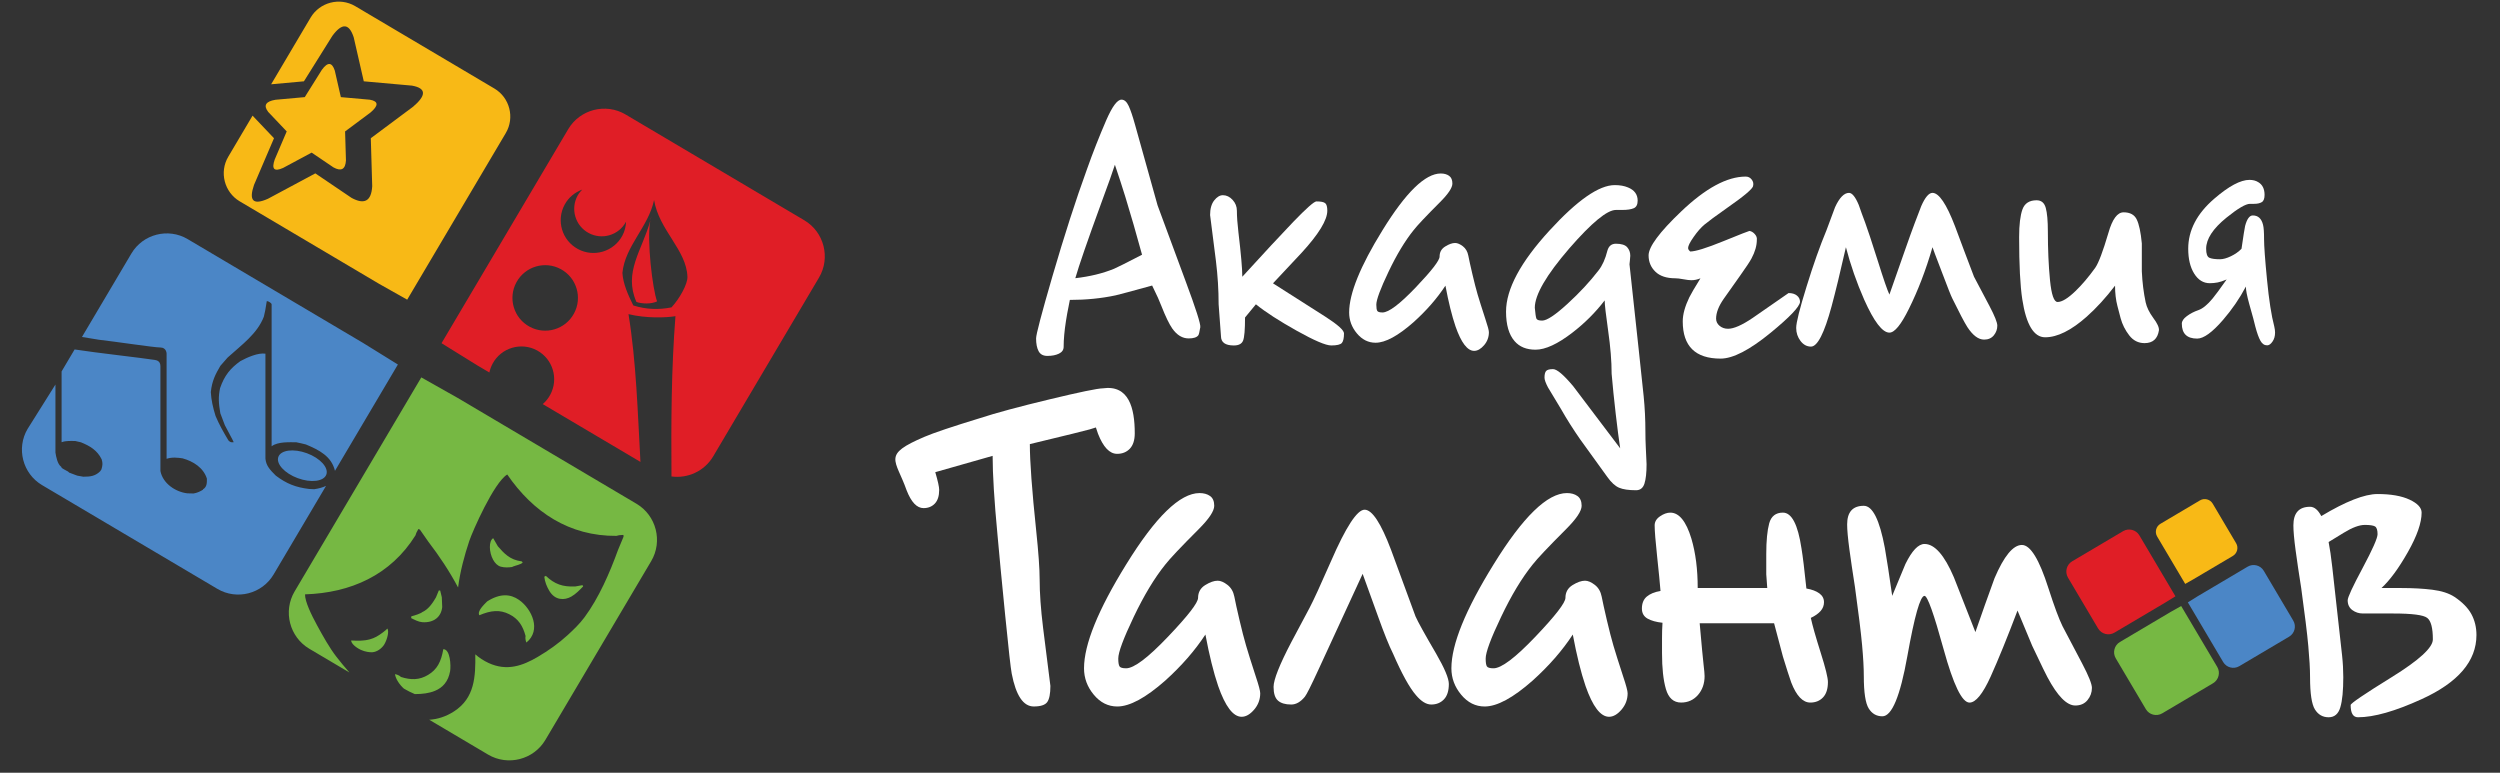 <?xml version="1.0" encoding="utf-8"?>
<!-- Generator: Adobe Illustrator 16.0.0, SVG Export Plug-In . SVG Version: 6.00 Build 0)  -->
<!DOCTYPE svg PUBLIC "-//W3C//DTD SVG 1.1//EN" "http://www.w3.org/Graphics/SVG/1.1/DTD/svg11.dtd">
<svg version="1.1" id="Слой_1" xmlns="http://www.w3.org/2000/svg" xmlns:xlink="http://www.w3.org/1999/xlink" x="0px" y="0px"
	 width="275px" height="85px" viewBox="0 0 275 85" enable-background="new 0 0 275 85" xml:space="preserve">
<rect x="0" y="0" width="275" height="85" fill="#333333" stroke="none"/>
<g>
	<g>
		<path fill-rule="evenodd" clip-rule="evenodd" fill="#76B843" d="M243.897,73.361l-3.968-6.699l-1.143,0.643l-5.594,3.314
			c-0.619,0.365-0.829,1.173-0.46,1.793l3.312,5.596c0.365,0.622,1.175,0.829,1.799,0.461l5.594-3.312
			C244.056,74.788,244.265,73.981,243.897,73.361L243.897,73.361z"/>
		<path fill-rule="evenodd" clip-rule="evenodd" fill="#E01E26" d="M235.332,58.891l3.967,6.702l-1.117,0.688l-5.597,3.313
			c-0.621,0.365-1.424,0.16-1.793-0.461l-3.315-5.594c-0.364-0.621-0.158-1.43,0.462-1.796l5.601-3.313
			C234.157,58.063,234.963,58.271,235.332,58.891L235.332,58.891z"/>
		<path fill-rule="evenodd" clip-rule="evenodd" fill="#F8B916" d="M237.285,59.014l3.088,5.216l0.886-0.503l4.358-2.576
			c0.479-0.287,0.644-0.916,0.356-1.397l-2.577-4.355c-0.285-0.483-0.918-0.645-1.397-0.358l-4.355,2.578
			C237.162,57.902,237,58.531,237.285,59.014L237.285,59.014z"/>
		<path fill-rule="evenodd" clip-rule="evenodd" fill="#4B86C6" d="M244.553,72.831l-3.889-6.571l1.093-0.68l5.489-3.249
			c0.606-0.36,1.402-0.157,1.765,0.452l3.249,5.488c0.358,0.609,0.154,1.402-0.454,1.762l-5.488,3.248
			C245.706,73.643,244.914,73.438,244.553,72.831L244.553,72.831z"/>
	</g>
	<g>
		<path fill-rule="evenodd" clip-rule="evenodd" fill="#FFFFFF" d="M132.033,35.993c-0.087,0.513-0.157,0.81-0.216,0.886
			c-0.169,0.232-0.525,0.347-1.067,0.347c-0.683,0-1.281-0.36-1.793-1.08c-0.341-0.488-0.739-1.308-1.195-2.465
			c-0.171-0.434-0.3-0.744-0.385-0.924c-0.398-0.822-0.613-1.271-0.641-1.349c-2.334,0.643-3.671,1.001-4.013,1.078
			c-1.566,0.335-3.245,0.503-5.039,0.503c-0.255,1.281-0.398,2.052-0.427,2.31c-0.169,1.079-0.256,2.029-0.256,2.849
			c0,0.334-0.171,0.584-0.513,0.751c-0.341,0.167-0.768,0.25-1.28,0.25c-0.456,0-0.777-0.173-0.962-0.521
			c-0.184-0.346-0.276-0.814-0.276-1.404c0-0.437,0.598-2.709,1.792-6.817c1.311-4.493,2.578-8.423,3.802-11.783
			c0.625-1.772,1.337-3.583,2.136-5.431c0.654-1.491,1.208-2.234,1.665-2.234c0.312,0,0.575,0.229,0.79,0.693
			c0.214,0.462,0.446,1.153,0.703,2.078c0.827,2.953,1.651,5.906,2.476,8.859c1.027,2.771,2.051,5.545,3.076,8.319
			C131.548,33.964,132.088,35.658,132.033,35.993L132.033,35.993z M125.625,28.02c-0.624-2.285-1.235-4.403-1.834-6.354
			c-0.342-1.104-0.725-2.284-1.153-3.543c-0.199,0.642-0.712,2.08-1.536,4.315c-1.481,4.054-2.42,6.777-2.818,8.164
			c1.594-0.181,3.016-0.527,4.269-1.04C122.866,29.431,123.891,28.918,125.625,28.02L125.625,28.02z"/>
		<path fill-rule="evenodd" clip-rule="evenodd" fill="#FFFFFF" d="M146.004,23.181c0,1.024-0.938,2.563-2.815,4.612
			c-1.054,1.139-2.108,2.263-3.159,3.373c2.558,1.622,4.504,2.86,5.827,3.713c1.32,0.856,1.982,1.455,1.982,1.795
			c0,0.513-0.076,0.862-0.231,1.047c-0.156,0.186-0.549,0.279-1.176,0.279c-0.599,0-1.864-0.542-3.801-1.624
			c-1.935-1.084-3.43-2.049-4.482-2.903l-1.195,1.451c0,1.337-0.071,2.186-0.215,2.542c-0.141,0.356-0.483,0.535-1.023,0.535
			c-0.939,0-1.409-0.344-1.409-1.026l-0.258-3.501c0-1.568-0.1-3.154-0.296-4.762c-0.2-1.608-0.415-3.293-0.643-5.06
			c0-0.683,0.148-1.218,0.448-1.603c0.3-0.383,0.62-0.577,0.962-0.577c0.396,0,0.754,0.173,1.066,0.514
			c0.313,0.342,0.471,0.74,0.471,1.196c0,0.626,0.056,1.424,0.171,2.392c0.285,2.391,0.425,4.013,0.425,4.868
			c2.391-2.619,4.254-4.627,5.592-6.021c1.455-1.51,2.31-2.265,2.563-2.265c0.484,0,0.804,0.063,0.962,0.193
			C145.928,22.475,146.004,22.754,146.004,23.181L146.004,23.181z"/>
		<path fill-rule="evenodd" clip-rule="evenodd" fill="#FFFFFF" d="M163.779,36.545c0,0.54-0.177,1.019-0.531,1.431
			c-0.358,0.412-0.724,0.62-1.091,0.62c-0.742,0-1.424-0.897-2.05-2.69c-0.396-1.168-0.769-2.662-1.109-4.484
			c-0.914,1.396-2.078,2.732-3.502,4.014c-1.711,1.508-3.101,2.264-4.184,2.264c-0.799,0-1.482-0.343-2.052-1.025
			c-0.571-0.683-0.854-1.452-0.854-2.305c0-2.077,1.226-5.096,3.673-9.051c2.561-4.158,4.697-6.236,6.405-6.236
			c0.372,0,0.678,0.087,0.916,0.256c0.244,0.171,0.363,0.457,0.363,0.854c0,0.456-0.454,1.139-1.367,2.05
			c-1.536,1.537-2.502,2.562-2.9,3.076c-0.938,1.165-1.86,2.689-2.755,4.567c-0.896,1.879-1.346,3.09-1.346,3.628
			c0,0.342,0.036,0.571,0.107,0.685c0.067,0.113,0.262,0.171,0.576,0.171c0.679,0,1.898-0.919,3.651-2.754
			c1.752-1.838,2.626-2.967,2.626-3.394c0-0.485,0.202-0.854,0.62-1.11c0.409-0.256,0.771-0.385,1.088-0.385
			c0.255,0,0.54,0.122,0.854,0.362c0.314,0.243,0.511,0.584,0.597,1.026c0.083,0.442,0.236,1.119,0.447,2.029
			c0.213,0.91,0.407,1.659,0.576,2.242c0.173,0.583,0.456,1.485,0.856,2.711C163.65,35.864,163.779,36.347,163.779,36.545
			L163.779,36.545z"/>
		<path fill-rule="evenodd" clip-rule="evenodd" fill="#FFFFFF" d="M180.142,22.069c0,0.428-0.139,0.706-0.424,0.833
			c-0.288,0.129-0.713,0.192-1.282,0.192h-0.686c-0.967,0-2.673,1.409-5.124,4.227c-2.533,2.934-3.797,5.11-3.797,6.533
			c0.055,0.627,0.114,1.018,0.169,1.175c0.055,0.157,0.27,0.236,0.642,0.236c0.513,0,1.438-0.612,2.777-1.838
			c1.336-1.223,2.475-2.447,3.414-3.67c0.428-0.541,0.755-1.268,0.982-2.179c0.142-0.513,0.458-0.769,0.937-0.769
			c0.602,0,1.013,0.129,1.24,0.385s0.342,0.569,0.342,0.939c0,0.113-0.015,0.284-0.042,0.513c-0.028,0.227-0.045,0.369-0.045,0.428
			l1.025,9.479c0.229,2.078,0.407,3.757,0.535,5.039c0.127,1.281,0.19,2.562,0.19,3.842c0,0.598,0.015,1.203,0.045,1.815
			c0.031,0.612,0.059,1.218,0.084,1.815c0,0.939-0.078,1.65-0.234,2.136c-0.155,0.482-0.462,0.726-0.92,0.726
			c-0.825,0-1.447-0.093-1.877-0.279c-0.426-0.183-0.854-0.576-1.28-1.174c-0.996-1.395-1.992-2.775-2.991-4.143
			c-0.736-1.055-1.451-2.177-2.133-3.372c-0.482-0.796-0.951-1.581-1.413-2.349c-0.254-0.484-0.38-0.84-0.38-1.067
			c0-0.37,0.065-0.62,0.192-0.747c0.128-0.129,0.375-0.192,0.746-0.192c0.429,0,1.169,0.627,2.219,1.88
			c0.112,0.141,1.838,2.418,5.168,6.831c-0.143-0.94-0.306-2.207-0.492-3.802c-0.187-1.593-0.332-3.06-0.448-4.397
			c0-1.367-0.126-2.946-0.384-4.739c-0.255-1.794-0.381-2.903-0.381-3.332c-1.001,1.31-2.182,2.493-3.549,3.545
			c-1.619,1.25-2.974,1.877-4.054,1.877c-0.998,0-1.764-0.311-2.306-0.939c-0.622-0.711-0.941-1.793-0.941-3.246
			c0-2.478,1.595-5.45,4.782-8.925c3.048-3.328,5.44-4.995,7.175-4.995c0.571,0,1.052,0.085,1.455,0.256
			C179.783,20.903,180.142,21.388,180.142,22.069L180.142,22.069z"/>
		<path fill-rule="evenodd" clip-rule="evenodd" fill="#FFFFFF" d="M198.003,33.216c-0.06,0.541-1.13,1.662-3.214,3.373
			c-2.324,1.907-4.163,2.858-5.523,2.858c-2.776,0-4.164-1.365-4.164-4.095c0-0.771,0.244-1.653,0.725-2.649
			c0.184-0.372,0.589-1.068,1.224-2.091c-0.335,0.143-0.67,0.211-0.997,0.211c-0.211,0-0.509-0.035-0.882-0.106
			c-0.378-0.071-0.671-0.105-0.882-0.105c-0.969,0-1.702-0.244-2.198-0.727c-0.499-0.485-0.747-1.08-0.747-1.793
			c0-0.941,1.19-2.548,3.578-4.826c2.686-2.562,5.05-3.842,7.104-3.842c0.274,0,0.487,0.106,0.655,0.32
			c0.169,0.213,0.222,0.448,0.159,0.704c-0.027,0.314-1.013,1.139-2.938,2.478c-1.209,0.853-2.009,1.443-2.4,1.77
			c-0.395,0.328-0.795,0.784-1.201,1.368c-0.411,0.583-0.611,0.987-0.611,1.218c0,0.085,0.029,0.162,0.089,0.233
			c0.063,0.071,0.105,0.124,0.137,0.15c0.574,0,1.789-0.375,3.645-1.131c1.857-0.754,2.814-1.132,2.874-1.132
			c0.215,0.03,0.407,0.143,0.587,0.343c0.183,0.199,0.261,0.412,0.229,0.639c0,0.627-0.194,1.311-0.588,2.049
			c-0.181,0.342-0.598,0.968-1.245,1.88c-0.65,0.912-1.255,1.764-1.813,2.563c-0.556,0.797-0.836,1.522-0.836,2.176
			c0,0.315,0.133,0.579,0.386,0.791c0.257,0.212,0.565,0.321,0.929,0.321c0.632,0,1.539-0.398,2.717-1.197
			c1.295-0.91,2.608-1.821,3.938-2.731c0.391,0,0.7,0.092,0.924,0.277C197.891,32.695,198.003,32.931,198.003,33.216L198.003,33.216
			z"/>
		<path fill-rule="evenodd" clip-rule="evenodd" fill="#FFFFFF" d="M219.704,35.819c0,0.399-0.127,0.754-0.383,1.068
			c-0.257,0.312-0.611,0.469-1.068,0.469c-0.627,0-1.235-0.455-1.836-1.366c-0.341-0.54-0.896-1.594-1.662-3.161
			c-0.146-0.282-0.5-1.182-1.069-2.688c-0.743-1.937-1.112-2.918-1.112-2.947c-0.733,2.534-1.608,4.796-2.601,6.79
			c-0.857,1.736-1.567,2.605-2.137,2.605c-0.77,0-1.696-1.21-2.777-3.63c-0.827-1.879-1.494-3.798-2.008-5.764
			c-0.625,2.761-1.152,4.925-1.574,6.49c-0.8,2.962-1.555,4.441-2.268,4.441c-0.452,0-0.838-0.207-1.153-0.621
			c-0.311-0.412-0.475-0.887-0.475-1.429c0-0.599,0.383-2.113,1.138-4.547c0.75-2.434,1.487-4.504,2.198-6.212
			c0.313-0.828,0.625-1.667,0.938-2.521c0.481-1.053,0.998-1.58,1.537-1.58c0.341,0,0.699,0.441,1.07,1.325
			c0.226,0.654,0.459,1.302,0.705,1.943c0.238,0.64,0.719,2.085,1.43,4.334c0.597,1.905,1.009,3.101,1.238,3.585
			c0.65-1.851,1.215-3.451,1.684-4.803c0.475-1.353,0.833-2.362,1.092-3.033c0.254-0.667,0.5-1.303,0.727-1.9
			c0.424-0.969,0.839-1.452,1.235-1.452c0.712,0,1.54,1.224,2.479,3.673c0.684,1.849,1.382,3.699,2.089,5.551
			c0.573,1.081,1.144,2.162,1.713,3.244C219.423,34.767,219.704,35.477,219.704,35.819L219.704,35.819z"/>
		<path fill-rule="evenodd" clip-rule="evenodd" fill="#FFFFFF" d="M237.483,36.333c-0.146,0.938-0.673,1.411-1.582,1.411
			c-0.684,0-1.249-0.286-1.688-0.856c-0.441-0.571-0.757-1.195-0.943-1.878c-0.179-0.683-0.305-1.141-0.358-1.368
			c-0.169-0.652-0.257-1.395-0.257-2.22c-0.998,1.31-2.036,2.447-3.122,3.417c-1.704,1.509-3.227,2.263-4.567,2.263
			c-1.246,0-2.09-1.393-2.517-4.187c-0.226-1.477-0.344-3.753-0.344-6.83c0-1.366,0.123-2.383,0.365-3.053
			c0.243-0.67,0.764-1.002,1.558-1.002c0.514,0,0.848,0.276,1.005,0.833c0.155,0.554,0.233,1.429,0.233,2.624
			c0,1.964,0.079,3.746,0.235,5.337c0.158,1.595,0.436,2.394,0.833,2.394c0.481,0,1.136-0.398,1.964-1.196
			c0.712-0.684,1.438-1.538,2.177-2.563c0.374-0.54,0.855-1.819,1.451-3.842c0.427-1.51,0.985-2.262,1.667-2.262
			c0.711,0,1.196,0.261,1.449,0.789c0.257,0.527,0.442,1.402,0.559,2.626c0,1.026,0,2.051,0,3.075
			c0.054,1.223,0.2,2.362,0.423,3.416c0.119,0.541,0.396,1.11,0.833,1.707C237.304,35.562,237.511,36.02,237.483,36.333
			L237.483,36.333z"/>
		<path fill-rule="evenodd" clip-rule="evenodd" fill="#FFFFFF" d="M250.173,35.927c0.058,0.248,0.084,0.466,0.084,0.659
			c0,0.385-0.09,0.714-0.283,0.989c-0.187,0.274-0.383,0.412-0.587,0.412c-0.306,0-0.548-0.164-0.734-0.494
			c-0.188-0.332-0.378-0.851-0.566-1.566c-0.075-0.356-0.302-1.195-0.676-2.51c-0.243-0.88-0.365-1.513-0.365-1.896
			c-0.679,1.292-1.515,2.513-2.51,3.666c-1.186,1.372-2.131,2.058-2.848,2.058c-1.125,0-1.688-0.547-1.688-1.646
			c0-0.274,0.18-0.55,0.548-0.822c0.365-0.275,0.788-0.496,1.266-0.66c0.479-0.164,0.999-0.59,1.567-1.276
			c0.279-0.33,0.796-1.03,1.55-2.101c-0.378,0.166-0.706,0.276-0.986,0.329c-0.284,0.056-0.574,0.083-0.871,0.083
			c-0.7,0-1.27-0.349-1.709-1.047c-0.441-0.702-0.661-1.614-0.661-2.74c0-2.032,0.957-3.871,2.876-5.518
			c1.595-1.374,2.882-2.06,3.86-2.06c0.376,0,0.696,0.082,0.96,0.246c0.471,0.276,0.702,0.741,0.702,1.402
			c0,0.412-0.102,0.68-0.31,0.802c-0.207,0.125-0.487,0.185-0.847,0.185h-0.447c-0.47,0-1.335,0.508-2.594,1.525
			c-1.486,1.208-2.229,2.347-2.229,3.417c0,0.548,0.116,0.876,0.352,0.989c0.238,0.109,0.623,0.164,1.171,0.164
			c0.338,0,0.739-0.11,1.198-0.33c0.458-0.219,0.853-0.495,1.17-0.823c0.205-1.427,0.338-2.265,0.396-2.513
			c0.206-0.769,0.485-1.153,0.844-1.153c0.584,0,0.959,0.344,1.128,1.03c0.078,0.301,0.112,0.823,0.112,1.565
			c0,0.768,0.109,2.265,0.326,4.489C249.587,33.003,249.854,34.719,250.173,35.927L250.173,35.927z"/>
		<path fill-rule="evenodd" clip-rule="evenodd" fill="#FFFFFF" d="M138.625,76.26c0,0.682-0.224,1.283-0.672,1.803
			c-0.449,0.522-0.907,0.783-1.374,0.783c-0.933,0-1.795-1.133-2.583-3.393c-0.502-1.473-0.969-3.357-1.401-5.654
			c-1.148,1.759-2.621,3.444-4.414,5.063c-2.153,1.901-3.914,2.852-5.279,2.852c-1.004,0-1.867-0.43-2.583-1.293
			c-0.719-0.861-1.076-1.83-1.076-2.908c0-2.619,1.542-6.423,4.629-11.412c3.232-5.242,5.924-7.863,8.078-7.863
			c0.465,0,0.852,0.107,1.157,0.324c0.307,0.215,0.459,0.575,0.459,1.076c0,0.575-0.574,1.437-1.724,2.586
			c-1.938,1.938-3.159,3.229-3.66,3.877c-1.186,1.471-2.343,3.391-3.473,5.76c-1.131,2.369-1.699,3.895-1.699,4.577
			c0,0.43,0.047,0.72,0.137,0.862c0.089,0.142,0.334,0.213,0.726,0.213c0.863,0,2.399-1.155,4.606-3.473
			c2.207-2.314,3.31-3.742,3.31-4.279c0-0.609,0.262-1.076,0.782-1.4c0.52-0.322,0.978-0.484,1.372-0.484
			c0.326,0,0.682,0.152,1.078,0.459c0.394,0.305,0.646,0.734,0.756,1.291c0.106,0.557,0.293,1.41,0.562,2.556
			c0.27,1.151,0.513,2.094,0.73,2.831c0.212,0.734,0.573,1.874,1.074,3.418C138.465,75.396,138.625,76.009,138.625,76.26
			L138.625,76.26z"/>
		<path fill-rule="evenodd" clip-rule="evenodd" fill="#FFFFFF" d="M159.373,75.236c0,0.754-0.18,1.32-0.54,1.695
			c-0.359,0.377-0.826,0.566-1.398,0.566c-0.54,0-1.099-0.342-1.673-1.023c-0.717-0.826-1.56-2.352-2.529-4.577
			c-0.433-0.861-0.989-2.243-1.668-4.146c-0.829-2.296-1.384-3.841-1.673-4.629l-4.842,10.499c-0.826,1.795-1.329,2.799-1.512,3.016
			c-0.466,0.574-0.971,0.861-1.504,0.861c-0.647,0-1.133-0.145-1.456-0.432c-0.322-0.286-0.484-0.789-0.484-1.508
			c0-0.787,0.645-2.422,1.94-4.9c0.933-1.758,1.603-3.021,2.019-3.793c0.409-0.773,1.192-2.469,2.339-5.088
			c1.653-3.809,2.893-5.71,3.717-5.71c0.827,0,1.795,1.473,2.909,4.417c0.898,2.439,1.793,4.881,2.691,7.322
			c0.253,0.574,1.004,1.939,2.264,4.091C158.903,73.512,159.373,74.626,159.373,75.236L159.373,75.236z"/>
		<path fill-rule="evenodd" clip-rule="evenodd" fill="#FFFFFF" d="M179.039,76.26c0,0.682-0.229,1.283-0.674,1.803
			c-0.449,0.522-0.907,0.783-1.371,0.783c-0.936,0-1.801-1.133-2.587-3.393c-0.503-1.473-0.969-3.357-1.399-5.654
			c-1.147,1.759-2.622,3.444-4.417,5.063c-2.151,1.901-3.913,2.852-5.277,2.852c-1.004,0-1.867-0.43-2.582-1.293
			c-0.718-0.861-1.078-1.83-1.078-2.908c0-2.619,1.544-6.423,4.632-11.412c3.23-5.242,5.924-7.863,8.077-7.863
			c0.466,0,0.853,0.107,1.154,0.324c0.306,0.215,0.464,0.575,0.464,1.076c0,0.575-0.58,1.437-1.728,2.586
			c-1.938,1.938-3.16,3.229-3.662,3.877c-1.186,1.471-2.344,3.391-3.47,5.76c-1.133,2.369-1.696,3.895-1.696,4.577
			c0,0.43,0.042,0.72,0.133,0.862c0.089,0.142,0.334,0.213,0.728,0.213c0.861,0,2.395-1.155,4.605-3.473
			c2.204-2.314,3.308-3.742,3.308-4.279c0-0.609,0.259-1.076,0.78-1.4c0.521-0.322,0.979-0.484,1.373-0.484
			c0.325,0,0.681,0.152,1.078,0.459c0.396,0.305,0.646,0.734,0.755,1.291c0.107,0.557,0.296,1.41,0.563,2.556
			c0.27,1.151,0.513,2.094,0.729,2.831c0.216,0.734,0.574,1.874,1.078,3.418C178.879,75.396,179.039,76.009,179.039,76.26
			L179.039,76.26z"/>
		<path fill-rule="evenodd" clip-rule="evenodd" fill="#FFFFFF" d="M201.072,75.021c0,0.753-0.18,1.318-0.538,1.694
			c-0.358,0.377-0.823,0.567-1.399,0.567c-0.827,0-1.527-0.736-2.099-2.209c-0.216-0.609-0.521-1.563-0.916-2.853l-0.97-3.661
			h-8.185c0.216,2.439,0.358,3.965,0.431,4.576c0.073,0.609,0.109,1.021,0.109,1.237c0,0.827-0.245,1.517-0.728,2.075
			c-0.485,0.554-1.104,0.834-1.856,0.834c-0.827,0-1.384-0.494-1.671-1.482c-0.288-0.986-0.428-2.305-0.428-3.958
			c0-0.538,0-1.085,0-1.641s0.013-1.12,0.053-1.697c-0.684-0.073-1.232-0.224-1.644-0.456c-0.413-0.235-0.622-0.602-0.622-1.104
			c0-0.574,0.18-1.016,0.538-1.32c0.362-0.304,0.864-0.512,1.509-0.617c-0.07-0.862-0.192-2.129-0.372-3.799
			c-0.179-1.668-0.272-2.811-0.272-3.418c0-0.396,0.196-0.727,0.592-0.996c0.394-0.27,0.77-0.404,1.132-0.404
			c0.966,0,1.74,0.952,2.316,2.854c0.468,1.58,0.696,3.393,0.696,5.439h7.65l-0.109-1.508v-2.208c0-1.474,0.109-2.603,0.322-3.394
			c0.216-0.789,0.722-1.184,1.508-1.184c0.971,0,1.65,1.311,2.044,3.932c0.144,0.861,0.323,2.332,0.54,4.415
			c0.61,0.107,1.087,0.286,1.429,0.539c0.342,0.251,0.507,0.575,0.507,0.968c0,0.359-0.121,0.683-0.374,0.971
			c-0.253,0.285-0.611,0.536-1.076,0.754c0.178,0.824,0.538,2.09,1.076,3.795C200.808,73.469,201.072,74.554,201.072,75.021
			L201.072,75.021z"/>
		<path fill-rule="evenodd" clip-rule="evenodd" fill="#FFFFFF" d="M230.111,75.666c0,0.504-0.162,0.952-0.485,1.347
			c-0.321,0.396-0.773,0.593-1.344,0.593c-0.938,0-1.961-1.041-3.069-3.123c-0.074-0.108-0.632-1.256-1.671-3.446
			c-0.538-1.29-1.077-2.584-1.615-3.877c-1.115,2.944-2.099,5.366-2.958,7.271c-0.864,1.9-1.639,2.854-2.323,2.854
			c-0.824,0-1.773-1.957-2.849-5.869c-1.078-3.914-1.773-5.871-2.101-5.871c-0.468,0-1.095,2.208-1.886,6.624
			c-0.787,4.415-1.704,6.624-2.748,6.624c-0.647,0-1.145-0.287-1.503-0.862s-0.54-1.759-0.54-3.555c0-0.896-0.063-2.036-0.189-3.418
			c-0.124-1.384-0.388-3.509-0.784-6.381c-0.247-1.579-0.454-2.97-0.616-4.173c-0.16-1.203-0.243-2.107-0.243-2.719
			c0-1.364,0.612-2.047,1.833-2.047c0.967,0,1.737,1.545,2.313,4.631c0.216,1.221,0.484,2.979,0.81,5.275
			c0.467-1.146,0.951-2.314,1.452-3.499c0.723-1.471,1.42-2.208,2.103-2.208c1.11,0,2.189,1.223,3.229,3.663
			c0.792,2.011,1.581,4.02,2.367,6.03c0.683-1.974,1.382-3.949,2.104-5.924c1.04-2.439,2.046-3.66,3.012-3.66
			c0.935,0,1.905,1.58,2.911,4.738c0.647,2.01,1.167,3.409,1.558,4.2c0.725,1.364,1.442,2.728,2.155,4.093
			C229.749,74.34,230.111,75.236,230.111,75.666L230.111,75.666z"/>
		<path fill-rule="evenodd" clip-rule="evenodd" fill="#FFFFFF" d="M272.41,69.852c0,2.872-2.01,5.223-6.032,7.055
			c-2.906,1.328-5.242,1.992-6.999,1.992c-0.542,0-0.807-0.449-0.807-1.347c0-0.18,1.505-1.201,4.521-3.069
			c3.014-1.867,4.521-3.248,4.521-4.147c0-1.253-0.204-2.044-0.619-2.366c-0.413-0.324-1.656-0.486-3.74-0.486h-3.339
			c-0.432,0-0.816-0.125-1.161-0.376c-0.337-0.251-0.51-0.61-0.51-1.075c0-0.325,0.548-1.511,1.646-3.557
			c1.091-2.046,1.64-3.283,1.64-3.715c0-0.465-0.096-0.752-0.294-0.861c-0.196-0.107-0.565-0.16-1.107-0.16
			c-0.608,0-1.378,0.287-2.311,0.859c-0.938,0.575-1.492,0.916-1.672,1.023c0.143,0.717,0.278,1.645,0.404,2.773
			c0.129,1.131,0.243,2.181,0.349,3.148c0.396,3.52,0.64,5.699,0.728,6.545c0.091,0.842,0.133,1.642,0.133,2.395
			c0,1.473-0.104,2.576-0.323,3.312c-0.214,0.735-0.643,1.104-1.29,1.104c-0.644,0-1.15-0.287-1.508-0.864
			c-0.355-0.572-0.534-1.757-0.534-3.552c0-0.896-0.067-2.038-0.193-3.42c-0.123-1.381-0.386-3.507-0.781-6.379
			c-0.249-1.58-0.458-2.972-0.618-4.174c-0.163-1.202-0.241-2.111-0.241-2.719c0-1.363,0.61-2.046,1.834-2.046
			c0.464,0,0.877,0.341,1.235,1.023c2.69-1.614,4.755-2.425,6.19-2.425c1.472,0,2.647,0.207,3.528,0.619
			c0.879,0.414,1.318,0.889,1.318,1.428c0,1.115-0.503,2.559-1.509,4.335c-1.006,1.778-1.978,3.097-2.906,3.958h2.205
			c1.255,0,2.39,0.063,3.395,0.188c1.009,0.127,1.814,0.387,2.423,0.781c0.858,0.573,1.482,1.203,1.859,1.885
			C272.217,68.219,272.41,68.99,272.41,69.852L272.41,69.852z"/>
		<path fill-rule="evenodd" clip-rule="evenodd" fill="#FFFFFF" d="M120.547,47.02c-0.219,0.074-0.453,0.148-0.697,0.218
			c-0.357,0.108-2.548,0.646-6.567,1.614c0,1.902,0.232,5.08,0.699,9.533c0.252,2.402,0.378,4.18,0.378,5.329
			c0,1.506,0.125,3.284,0.377,5.329c0.251,2.048,0.52,4.184,0.807,6.41c0,0.858-0.117,1.453-0.351,1.777
			c-0.232,0.321-0.727,0.482-1.479,0.482c-1.149,0-1.958-1.203-2.424-3.607c-0.108-0.538-0.35-2.703-0.727-6.486
			c-0.377-3.789-0.656-6.704-0.836-8.75c-0.357-3.771-0.538-6.678-0.538-8.725c-3.877,1.113-5.96,1.704-6.246,1.777
			c-0.02,0.006-0.041,0.012-0.063,0.017c0.288,0.979,0.43,1.628,0.43,1.948c0,0.67-0.161,1.172-0.477,1.505
			c-0.319,0.335-0.733,0.501-1.242,0.501c-0.733,0-1.354-0.651-1.864-1.959c-1.223-3.467-2.728-3.882,1.978-5.89
			c1.004-0.431,3.032-1.112,6.083-2.046c1.761-0.575,4.319-1.267,7.675-2.072c3.296-0.795,5.25-1.198,5.862-1.211
			c2.848-0.396,3.498,2.164,3.498,4.948c0,0.751-0.182,1.315-0.541,1.695c-0.36,0.375-0.825,0.564-1.399,0.564
			c-0.826,0-1.526-0.735-2.101-2.207C120.714,47.521,120.637,47.287,120.547,47.02L120.547,47.02z"/>
	</g>
	<g>
		<g>
			<path fill-rule="evenodd" clip-rule="evenodd" fill="#76B843" d="M32.408,65.057l13.935-23.542l4.01,2.262l19.664,11.639
				c2.178,1.289,2.904,4.128,1.617,6.306l-11.64,19.664c-1.29,2.179-4.125,2.906-6.305,1.619l-6.473-3.832
				c0.907-0.055,1.817-0.336,2.713-0.91c2.308-1.478,2.385-3.869,2.354-6.287c0.41,0.368,0.893,0.69,1.459,0.952
				c2.016,0.933,3.752,0.306,5.415-0.673c1.185-0.699,2.262-1.459,3.278-2.387c0.685-0.627,1.337-1.262,1.851-1.953
				c1.598-2.154,2.789-4.922,3.696-7.417c0.202-0.485,0.409-0.97,0.602-1.447c0.019-0.136,0.019-0.136-0.03-0.211
				c-0.492,0.031-0.492,0.031-0.747,0.106c-5.174,0.046-9.181-2.618-12.01-6.752c-1.467,0.886-3.824,6.258-4.177,7.314
				c-0.518,1.551-1.007,3.34-1.231,5.115c-0.946-1.781-2.061-3.457-3.281-5.049c-0.299-0.434-0.598-0.867-0.896-1.285
				C46.106,58.2,46.106,58.2,46.016,58.2c-0.238,0.433-0.238,0.433-0.312,0.687c-2.742,4.389-7.144,6.332-12.151,6.492
				c-0.017,0.784,0.701,2.258,1.337,3.426c0.609,1.119,1.36,2.473,2.133,3.463c0.427,0.547,0.899,1.126,1.413,1.705
				c-1.471-0.869-2.939-1.739-4.411-2.609C31.844,70.074,31.118,67.236,32.408,65.057L32.408,65.057z M64.146,64.502
				c-0.014-0.046-0.037-0.084-0.069-0.135c-0.269,0.05-0.542,0.096-0.811,0.146c-0.686,0.024-1.247-0.034-1.756-0.218
				c-0.512-0.182-0.976-0.484-1.466-0.949c-0.05,0.033-0.101,0.064-0.172,0.093c0.064,0.577,0.282,1.107,0.562,1.571
				c0.297,0.489,0.698,0.779,1.152,0.859c0.441,0.078,0.875-0.024,1.273-0.253C63.353,65.332,63.797,64.868,64.146,64.502
				L64.146,64.502z M53.586,66.157c-0.322,0.329-1.138,1.079-0.855,1.519c1.294-0.546,2.254-0.627,3.278-0.115
				c1.02,0.507,1.506,1.287,1.804,2.398c-0.054,0.246,0.008,0.508,0.089,0.721c0.838-0.676,0.991-1.603,0.756-2.481
				c-0.238-0.88-0.86-1.716-1.565-2.209C56.16,65.337,55.026,65.238,53.586,66.157L53.586,66.157z M55.094,62.336
				c0.435,0.111,0.839,0.09,1.229,0.035c0.344-0.184,1.067-0.271,1.175-0.519c-0.037-0.029-0.074-0.06-0.119-0.102
				c-0.649-0.083-1.139-0.302-1.565-0.62c-0.375-0.28-0.703-0.635-1.05-1.039c-0.173-0.297-0.345-0.596-0.516-0.893
				c-0.508,0.324-0.457,1.548-0.005,2.375C54.45,61.949,54.74,62.244,55.094,62.336L55.094,62.336z"/>
			<path fill-rule="evenodd" clip-rule="evenodd" fill="#76B843" d="M48.763,71.409c-0.237,1.388-0.683,2.237-1.668,2.827
				c-0.975,0.586-1.893,0.578-2.988,0.232c-0.18-0.179-0.434-0.269-0.656-0.313c0.059,0.537,0.551,1.223,0.983,1.596
				c0.388,0.226,0.851,0.465,1.196,0.6c0.818,0,1.58-0.095,2.21-0.356c0.856-0.354,1.471-1.017,1.673-2.169
				C49.612,73.248,49.541,71.409,48.763,71.409L48.763,71.409z"/>
			<path fill-rule="evenodd" clip-rule="evenodd" fill="#76B843" d="M42.612,69.141c-0.118,0.154-0.776,0.667-1.216,0.9
				c-0.229,0.122-0.471,0.219-0.708,0.283c-0.717,0.192-1.336,0.162-2.06,0.129c0,0.327,0.508,0.775,1.073,1.035
				c0.469,0.215,0.981,0.275,1.248,0.259c0.53-0.03,1.079-0.442,1.334-0.88C42.62,70.277,42.812,69.439,42.612,69.141L42.612,69.141
				z"/>
			<path fill-rule="evenodd" clip-rule="evenodd" fill="#76B843" d="M48.644,66.781c-0.014-0.371-0.031-0.73-0.045-1.088
				c-0.06-0.253-0.118-0.493-0.178-0.732c-0.047-0.014-0.09-0.014-0.15-0.014c-0.103,0.253-0.208,0.508-0.312,0.76
				c-0.3,0.509-0.792,1.315-1.494,1.613c-0.163,0.164-0.865,0.388-1.222,0.477c0,0.059,0,0.12-0.018,0.193
				c0.38,0.188,0.801,0.416,1.209,0.449c0.6,0.049,1.148-0.08,1.551-0.394C48.339,67.77,48.581,67.35,48.644,66.781L48.644,66.781z"
				/>
		</g>
		<g>
			<path fill-rule="evenodd" clip-rule="evenodd" fill="#4B86C6" d="M39.927,37.717L20.639,26.3
				c-2.137-1.265-4.924-0.551-6.186,1.587l-5.437,9.18c0.523,0.086,1.139,0.187,1.869,0.306c1.745,0.194,6.082,0.852,6.76,0.852
				c0.68,0,0.68,0.68,0.68,0.68v11.564c0.579-0.201,1.215-0.132,1.751-0.053c1.171,0.319,2.309,1.036,2.68,2.231
				c0,0.406,0.041,0.903-0.429,1.181c0,0.008,0,0.025,0,0.042c-0.313,0.187-0.582,0.327-1.028,0.413
				c-0.228-0.009-0.464-0.017-0.701-0.017c-1.269-0.151-2.682-1.063-2.953-2.454c-0.006-3.977,0-7.473,0-11.55
				c0-0.679-0.645-0.652-0.679-0.679c-1.197-0.192-6.721-0.82-8.499-1.107c-0.068-0.008-0.158-0.021-0.262-0.036l-1.43,2.415v7.791
				c0.487-0.189,1.064-0.135,1.506-0.135c0.211,0.043,0.421,0.093,0.624,0.143c1.002,0.406,1.786,0.878,2.274,1.864
				c0.127,0.411,0.118,0.647-0.024,1.118c-0.042,0.069-0.086,0.135-0.135,0.203c-0.53,0.53-1.08,0.6-1.854,0.6
				c-0.218-0.043-0.445-0.088-0.673-0.119c-0.295-0.119-0.599-0.228-0.9-0.338c-0.052-0.169-0.86-0.404-0.86-0.631
				c-0.424-0.313-0.56-1.115-0.636-1.576c0-2.609,0-4.867,0-7.475l-3.06,4.875c-1.265,2.135-0.552,4.918,1.586,6.186l19.289,11.415
				c2.138,1.266,4.919,0.552,6.184-1.586l5.768-9.745c-0.361,0.178-0.803,0.291-1.3,0.369c-0.185-0.014-0.368-0.028-0.566-0.028
				c-1.429-0.169-2.477-0.565-3.665-1.47c-0.609-0.608-1.066-1.071-1.138-1.863c0-3.876,0-7.473,0-11.549
				c-0.792-0.126-2.004,0.407-2.752,0.817c-1.092,0.778-1.756,1.57-2.236,2.972c-0.214,1.003-0.157,1.683,0.029,2.773
				c0.169,0.424,0.338,0.862,0.494,1.303c0.963,1.811,0.963,1.811,0.963,1.883c-0.27,0-0.341,0.025-0.565-0.201
				c-0.538-0.891-1.035-1.782-1.416-2.687c-0.285-0.907-0.482-1.784-0.524-2.634c0.129-1.245,0.511-1.965,1.049-2.886
				c0.268-0.31,0.536-0.621,0.805-0.919c1.571-1.416,3.254-2.618,3.977-4.484c0.155-0.651,0.155-0.651,0.324-1.714
				c0.213-0.014,0.533,0.242,0.533,0.342c0,5.435,0,10.333,0,15.626c0.68-0.54,2.056-0.443,2.721-0.443
				c0.355,0.068,0.709,0.153,1.049,0.239c1.443,0.603,2.813,1.29,3.199,2.899l6.921-11.693L39.927,37.717z"/>
			
				<ellipse transform="matrix(0.347 -0.938 0.938 0.347 -26.333 64.641)" fill-rule="evenodd" clip-rule="evenodd" fill="#4B86C6" cx="33.251" cy="51.229" rx="1.461" ry="2.812"/>
		</g>
		<g>
			<path fill-rule="evenodd" clip-rule="evenodd" fill="#F8B916" d="M31.538,14.457l-1.322,3.096
				c-0.352,1.02-0.087,1.371,0.926,0.919l3.139-1.684l2.401,1.625c0.833,0.454,1.313,0.245,1.373-0.773l-0.095-3.183l2.808-2.091
				c0.865-0.738,0.898-1.221-0.078-1.397l-3.196-0.284l-0.667-2.917c-0.298-0.91-0.759-0.999-1.421-0.09l-1.883,3.006l-3.217,0.29
				c-1.051,0.174-1.369,0.603-0.802,1.339L31.538,14.457z"/>
			<path fill-rule="evenodd" clip-rule="evenodd" fill="#F8B916" d="M54.378,9.735L39.076,0.677
				c-1.695-1.005-3.904-0.436-4.909,1.259l-4.342,7.335l3.607-0.326l3.12-4.989c1.1-1.503,1.864-1.36,2.357,0.151l1.107,4.838
				l5.301,0.474c1.619,0.29,1.567,1.089,0.131,2.313l-4.659,3.472l0.155,5.281c-0.097,1.685-0.896,2.033-2.275,1.281l-3.981-2.694
				l-5.208,2.79c-1.68,0.753-2.117,0.167-1.537-1.522l2.197-5.134l-2.358-2.485l-2.672,4.517c-1.006,1.697-0.437,3.905,1.258,4.909
				l15.301,9.057l3.122,1.76l10.844-18.323C56.641,12.946,56.075,10.739,54.378,9.735z"/>
		</g>
		<g>
			<path fill-rule="evenodd" clip-rule="evenodd" fill="#E01E26" d="M71.53,24.29c0.046-0.169,0.093-0.339,0.132-0.514
				C71.608,23.914,71.565,24.093,71.53,24.29z"/>
			<path fill-rule="evenodd" clip-rule="evenodd" fill="#E01E26" d="M71.53,24.29c-0.904,3.274-2.967,5.647-1.522,8.927
				c0.586,0.203,1.613,0.255,2.27-0.065C71.78,31.809,71.133,26.441,71.53,24.29z"/>
			<path fill-rule="evenodd" clip-rule="evenodd" fill="#E01E26" d="M88.473,24.23L68.81,12.592
				c-2.178-1.289-5.017-0.563-6.306,1.617L48.568,37.751l3.913,2.427l1.35,0.797c0.069-0.333,0.188-0.662,0.357-0.977
				c0.948-1.75,3.134-2.401,4.884-1.455c1.749,0.947,2.399,3.135,1.454,4.884c-0.218,0.401-0.498,0.745-0.826,1.023l10.75,6.361
				c-0.309-5.46-0.453-10.96-1.317-16.255c1.933,0.475,4.134,0.394,5.167,0.224c-0.458,5.852-0.48,11.677-0.437,17.632
				c1.78,0.24,3.62-0.576,4.59-2.214l11.638-19.663C91.38,28.357,90.652,25.518,88.473,24.23z M63.139,34.485
				c-0.945,1.751-3.131,2.402-4.881,1.455c-1.75-0.946-2.403-3.132-1.455-4.881c0.946-1.752,3.132-2.402,4.883-1.457
				C63.437,30.551,64.087,32.737,63.139,34.485z M63.567,27.392c-1.75-0.947-2.403-3.132-1.455-4.883
				c0.435-0.804,1.137-1.363,1.933-1.654c-0.195,0.198-0.376,0.417-0.516,0.673c-0.796,1.47-0.248,3.308,1.221,4.102
				c1.471,0.796,3.308,0.248,4.103-1.221c0.006-0.012,0.009-0.026,0.016-0.039c-0.021,0.532-0.147,1.067-0.417,1.566
				C67.502,27.688,65.316,28.339,63.567,27.392z M73.864,33.811c-1.396,0.281-2.795,0.234-4.2-0.211
				c-0.563-1.121-1.133-2.399-1.199-3.581c0.292-2.967,2.863-5.054,3.482-8.016c0.544,3.319,3.576,5.49,3.671,8.452
				C75.647,31.229,74.771,32.836,73.864,33.811z"/>
		</g>
	</g>
</g>
</svg>
